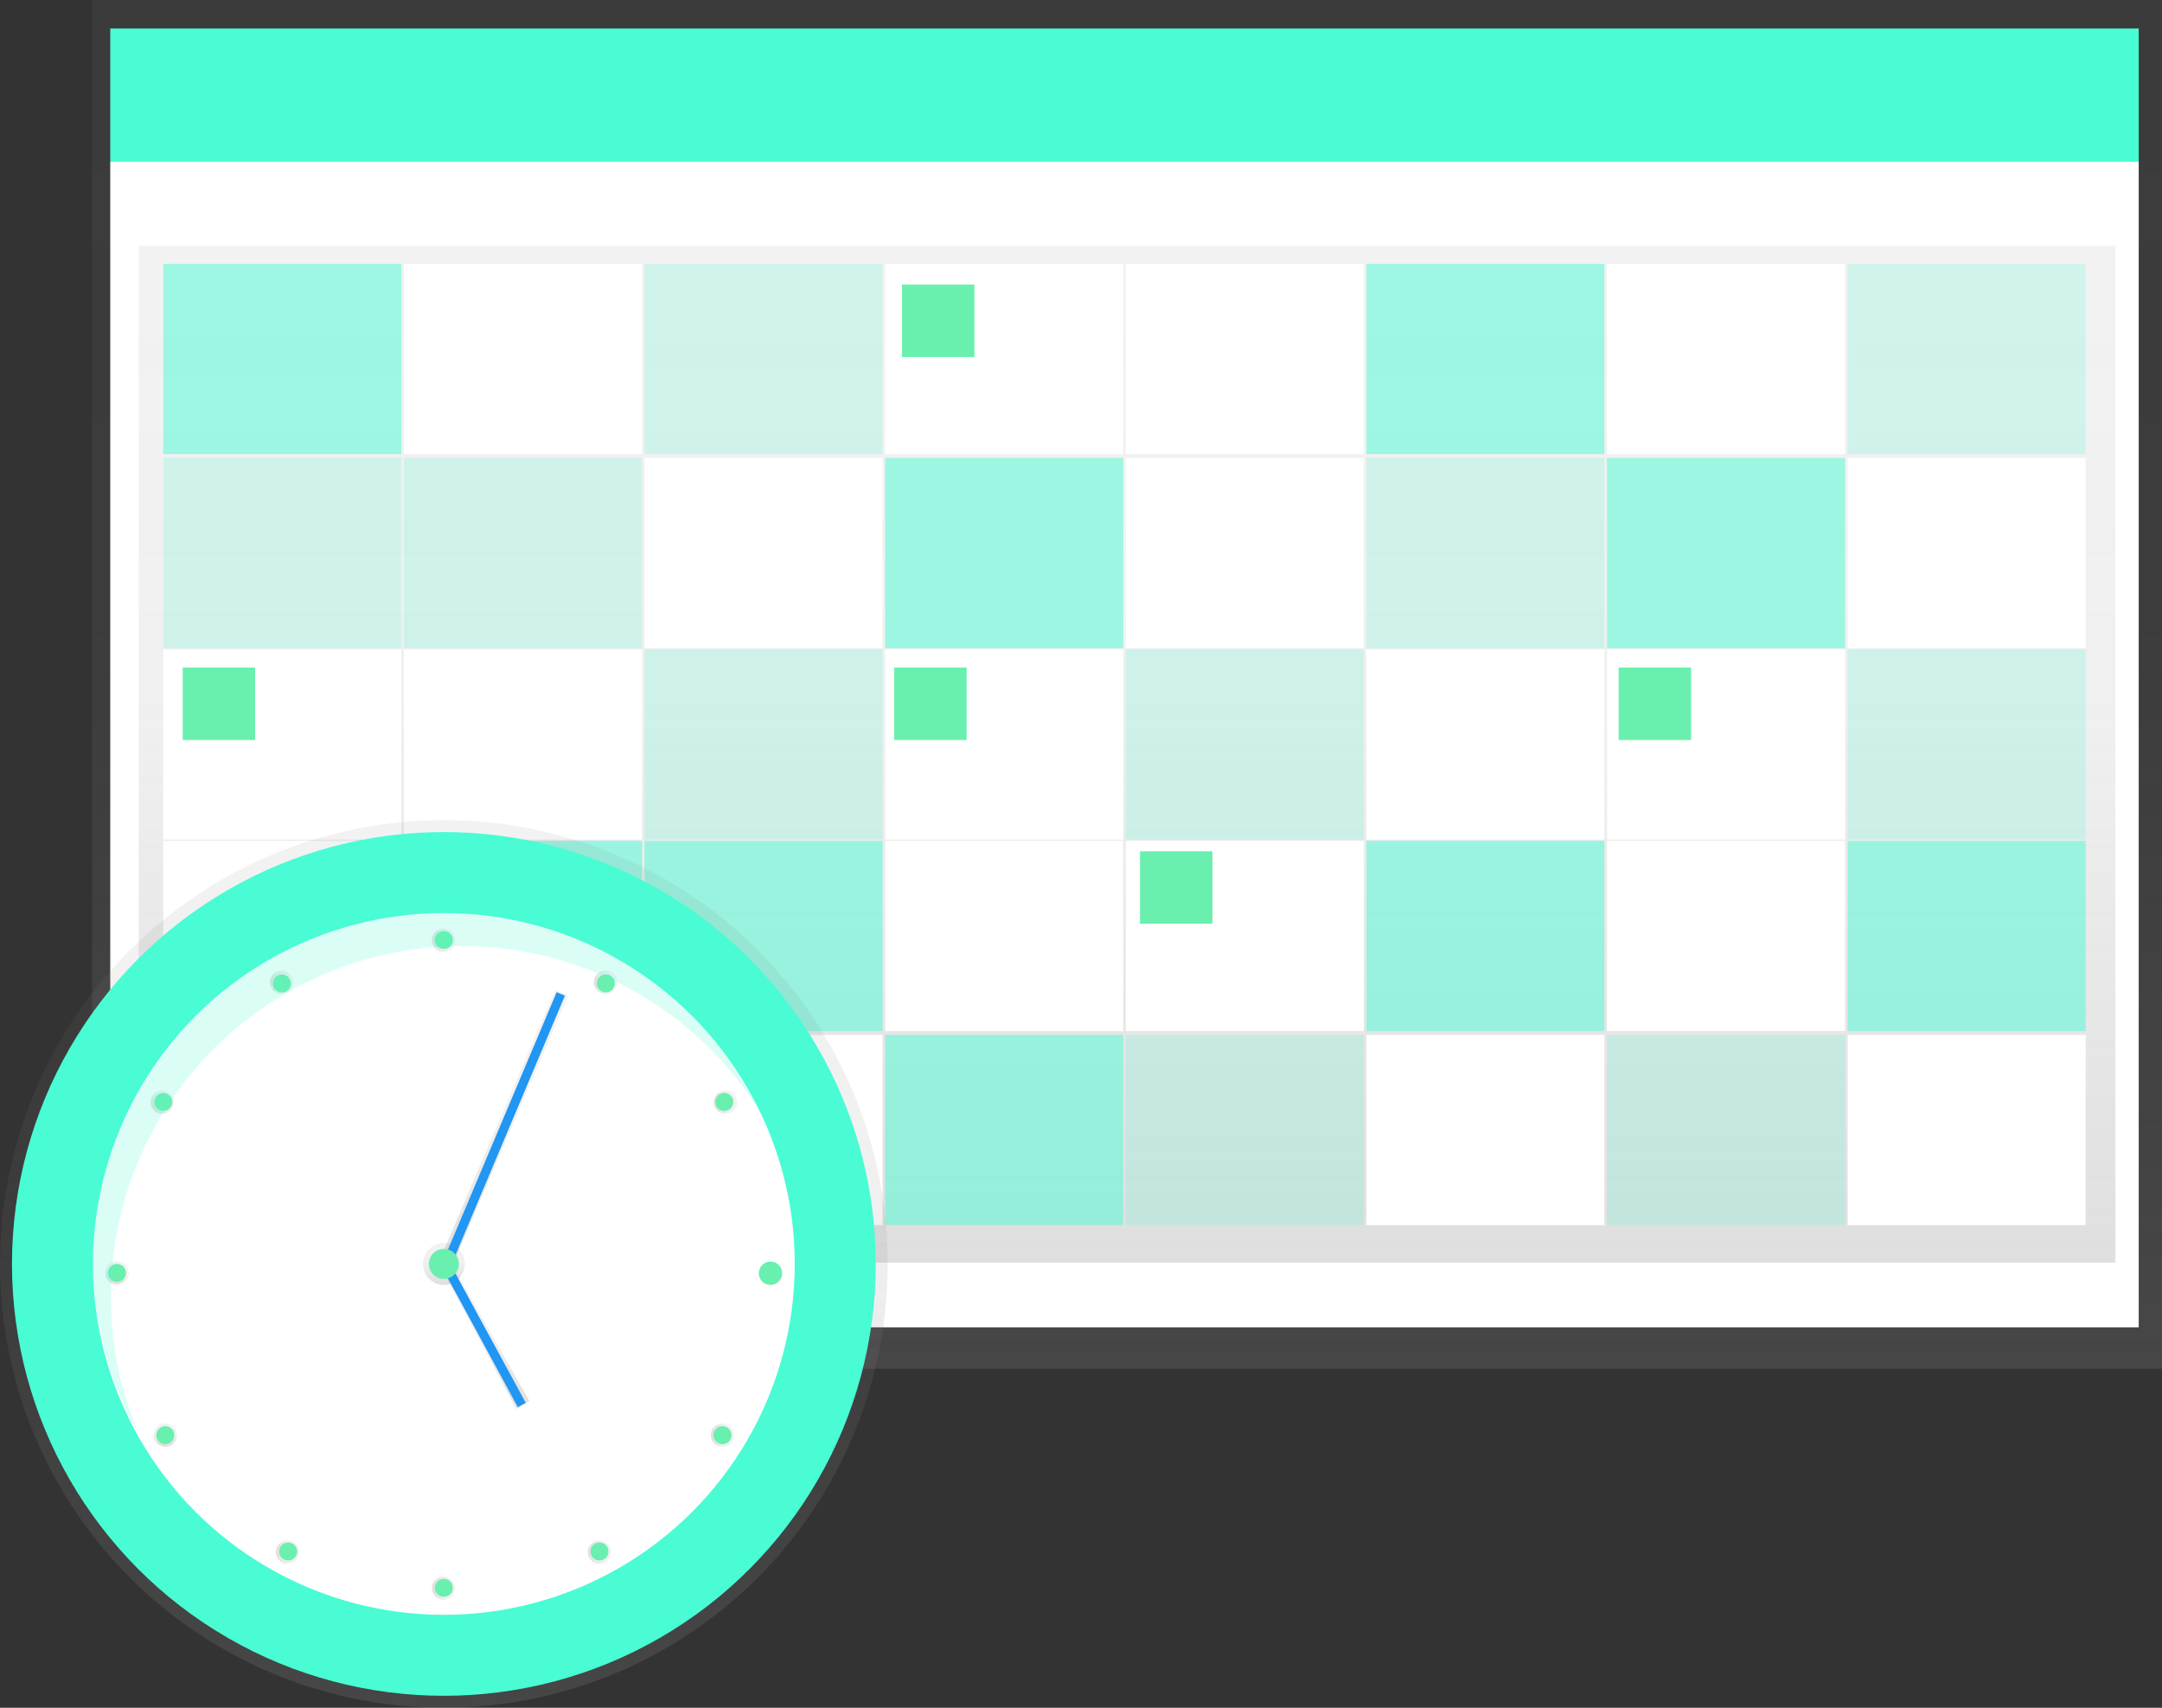 <svg data-name="Layer 1" xmlns="http://www.w3.org/2000/svg" xmlns:xlink="http://www.w3.org/1999/xlink" width="835.61" height="660.05"><rect width="100%" height="100%" fill="#333333" stroke="none"/><defs><linearGradient id="a" x1="435.61" y1="529" x2="435.61" gradientUnits="userSpaceOnUse"><stop offset="0" stop-color="gray" stop-opacity=".25"/><stop offset=".54" stop-color="gray" stop-opacity=".12"/><stop offset="1" stop-color="gray" stop-opacity=".1"/></linearGradient><linearGradient id="b" x1="435.61" y1="488" x2="435.61" y2="95" xlink:href="#a"/><linearGradient id="c" x1="171.55" y1="660.05" x2="171.55" y2="316.95" xlink:href="#a"/><linearGradient id="d" x1="171.55" y1="496.61" x2="171.55" y2="480.38" xlink:href="#a"/><linearGradient id="e" x1="194.61" y1="489.5" x2="194.61" y2="382.5" xlink:href="#a"/><linearGradient id="f" x1="187.61" y1="544.5" x2="187.61" y2="488.5" xlink:href="#a"/><linearGradient id="g" x1="509.54" y1="778.88" x2="509.54" y2="769.85" gradientTransform="rotate(120 443.15 583.787)" xlink:href="#a"/><linearGradient id="h" x1="246.07" y1="679.17" x2="246.07" y2="670.14" gradientTransform="rotate(30 246.076 674.664)" xlink:href="#a"/><linearGradient id="i" x1="364.44" y1="766.03" x2="364.44" y2="756.99" gradientTransform="rotate(30 707.775 31.032)" xlink:href="#a"/><linearGradient id="j" x1="643.63" y1="719.48" x2="643.63" y2="710.44" gradientTransform="rotate(120 529.496 505.511)" xlink:href="#a"/><linearGradient id="k" x1="627.41" y1="656.89" x2="627.41" y2="647.85" gradientTransform="rotate(120 539.293 488.854)" xlink:href="#a"/><linearGradient id="l" x1="643.63" y1="594.29" x2="643.63" y2="585.26" gradientTransform="rotate(120 555.95 479.058)" xlink:href="#a"/><linearGradient id="m" x1="690" y1="547.93" x2="690" y2="538.89" gradientTransform="rotate(120 575.548 479.06)" xlink:href="#a"/><linearGradient id="n" x1="818.66" y1="549.09" x2="818.66" y2="540.05" gradientTransform="rotate(120 602.492 506.489)" xlink:href="#a"/><linearGradient id="o" x1="863.87" y1="596.61" x2="863.87" y2="587.58" gradientTransform="rotate(120 602.004 526.087)" xlink:href="#a"/><linearGradient id="p" x1="877.78" y1="656.89" x2="877.78" y2="647.85" gradientTransform="rotate(120 592.206 541.764)" xlink:href="#a"/><linearGradient id="q" x1="863.87" y1="717.16" x2="863.87" y2="708.13" gradientTransform="rotate(120 576.527 551.565)" xlink:href="#a"/></defs><path fill="url(#a)" d="M35.61 0h800v529h-800z"/><path fill="#fff" d="M42.61 62.5h784V513h-784z"/><path fill="#49fcd4" d="M42.61 11h784v51.5h-784z"/><path fill="url(#b)" d="M53.61 95h764v393h-764z"/><path fill="#49fcd4" opacity=".5" d="M63.11 102h92v73.5h-92z"/><path fill="#fff" d="M156.11 102h92v73.5h-92z"/><path fill="#49fcd4" opacity=".2" d="M249.11 102h92v73.5h-92z"/><path fill="#fff" d="M342.11 102h92v73.5h-92zM435.11 102h92v73.5h-92z"/><path fill="#49fcd4" opacity=".5" d="M528.11 102h92v73.5h-92z"/><path fill="#fff" d="M621.11 102h92v73.5h-92z"/><path fill="#49fcd4" opacity=".2" d="M714.11 102h92v73.5h-92zM63.11 177h92v73.5h-92zM156.11 177h92v73.5h-92z"/><path fill="#fff" d="M249.11 177h92v73.5h-92z"/><path fill="#49fcd4" opacity=".5" d="M342.11 177h92v73.5h-92z"/><path fill="#fff" d="M435.11 177h92v73.5h-92z"/><path fill="#49fcd4" opacity=".2" d="M528.11 177h92v73.5h-92z"/><path fill="#49fcd4" opacity=".5" d="M621.11 177h92v73.5h-92z"/><path fill="#fff" d="M714.11 177h92v73.5h-92zM63.11 251h92v73.5h-92zM156.11 251h92v73.5h-92z"/><path fill="#49fcd4" opacity=".2" d="M249.11 251h92v73.5h-92z"/><path fill="#fff" d="M342.11 251h92v73.5h-92z"/><path fill="#49fcd4" opacity=".2" d="M435.11 251h92v73.5h-92z"/><path fill="#fff" d="M528.11 251h92v73.5h-92zM621.11 251h92v73.5h-92z"/><path fill="#49fcd4" opacity=".2" d="M714.11 251h92v73.5h-92z"/><path fill="#fff" d="M63.11 325h92v73.5h-92z"/><path fill="#49fcd4" opacity=".5" d="M156.11 325h92v73.5h-92zM249.11 325h92v73.5h-92z"/><path fill="#fff" d="M342.11 325h92v73.5h-92zM435.11 325h92v73.5h-92z"/><path fill="#49fcd4" opacity=".5" d="M528.11 325h92v73.5h-92z"/><path fill="#fff" d="M621.11 325h92v73.5h-92z"/><path fill="#49fcd4" opacity=".5" d="M714.11 325h92v73.5h-92zM63.11 400h92v73.5h-92z"/><path fill="#49fcd4" opacity=".2" d="M156.11 400h92v73.5h-92z"/><path fill="#fff" d="M249.11 400h92v73.5h-92z"/><path fill="#49fcd4" opacity=".5" d="M342.11 400h92v73.5h-92z"/><path fill="#49fcd4" opacity=".2" d="M435.11 400h92v73.5h-92z"/><path fill="#fff" d="M528.11 400h92v73.5h-92z"/><path fill="#49fcd4" opacity=".2" d="M621.11 400h92v73.5h-92z"/><path fill="#fff" d="M714.11 400h92v73.5h-92z"/><path fill="#69f0ae" d="M70.61 258h28v28h-28zM348.61 110h28v28h-28zM345.61 258h28v28h-28zM440.61 329h28v28h-28zM625.61 258h28v28h-28z"/><circle cx="171.55" cy="488.5" r="171.55" fill="url(#c)"/><circle cx="171.55" cy="488.5" r="166.92" fill="#49fcd4"/><circle cx="171.55" cy="488.5" r="135.62" fill="#fff"/><circle cx="171.55" cy="488.5" r="8.11" fill="url(#d)"/><path fill="#49fcd4" d="M216.76 384.18L172.71 488.5"/><path fill="url(#e)" d="M174.61 489.5l-5-1.68 45-105.32 5 2.35-45 104.65z"/><path fill="#2196f3" d="M171.098 487.79l44.046-104.322 3.206 1.354-44.046 104.322z"/><path fill="#49fcd4" d="M172.71 489.66l28.98 53.32"/><path fill="url(#f)" d="M199.61 544.5l-29-54 4-2 30 53-5 3z"/><path fill="#2196f3" d="M171.165 490.523l3.058-1.661 28.977 53.325-3.058 1.662z"/><circle cx="297.9" cy="491.98" r="3.48" fill="#49fcd4"/><circle cx="244.91" cy="545.99" r="4.52" transform="rotate(-60 49.913 643.788)" fill="url(#g)"/><circle cx="246.07" cy="674.66" r="4.52" transform="rotate(-30 -68.919 954.653)" fill="url(#h)"/><circle cx="45.21" cy="491.98" r="4.52" fill="url(#i)"/><circle cx="291.04" cy="499.63" r="4.52" transform="rotate(-30 -23.94 779.625)" fill="url(#j)"/><circle cx="353.63" cy="483.41" r="4.52" transform="rotate(-30 38.649 763.396)" fill="url(#k)"/><circle cx="416.23" cy="499.63" r="4.52" transform="rotate(-30 101.258 779.632)" fill="url(#l)"/><circle cx="462.59" cy="546" r="4.52" transform="rotate(-30 147.616 825.994)" fill="url(#m)"/><circle cx="461.43" cy="674.66" r="4.52" transform="rotate(-30 146.464 954.645)" fill="url(#n)"/><circle cx="413.91" cy="719.87" r="4.52" transform="rotate(-30 98.926 999.867)" fill="url(#o)"/><circle cx="353.63" cy="733.78" r="4.52" transform="rotate(-30 38.659 1013.779)" fill="url(#p)"/><circle cx="293.36" cy="719.87" r="4.52" transform="rotate(-30 -21.614 999.869)" fill="url(#q)"/><circle cx="171.55" cy="363.31" r="3.48" fill="#69f0ae"/><circle cx="416.34" cy="500.06" r="3.48" transform="rotate(-60 221.336 597.855)" fill="#69f0ae"/><circle cx="462.16" cy="545.88" r="3.48" transform="rotate(-30 147.187 825.879)" fill="#69f0ae"/><circle cx="461.43" cy="674.66" r="3.48" transform="rotate(-60 266.428 772.453)" fill="#69f0ae"/><circle cx="413.91" cy="719.63" r="3.48" transform="rotate(-30 98.93 999.628)" fill="#69f0ae"/><circle cx="291.15" cy="500.06" r="3.48" transform="rotate(-30 -23.816 780.059)" fill="#69f0ae"/><circle cx="245.33" cy="545.88" r="3.48" transform="rotate(-60 50.337 643.674)" fill="#69f0ae"/><circle cx="479.98" cy="612.07" r="4.52" transform="rotate(-30 165.014 892.055)" fill="#69f0ae"/><circle cx="246.07" cy="674.66" r="3.48" transform="rotate(-30 -68.919 954.653)" fill="#69f0ae"/><circle cx="293.58" cy="719.63" r="3.48" transform="rotate(-60 98.584 817.427)" fill="#69f0ae"/><circle cx="45.21" cy="491.98" r="3.48" fill="#69f0ae"/><circle cx="171.55" cy="613.68" r="3.48" fill="#69f0ae"/><path d="M42.89 501.25a135.64 135.64 0 01253.28-67.48A135.64 135.64 0 1053.89 554.83a135.16 135.16 0 01-11-53.58z" fill="#49fcd4" opacity=".2"/><circle cx="171.55" cy="488.5" r="5.8" fill="#69f0ae"/></svg>